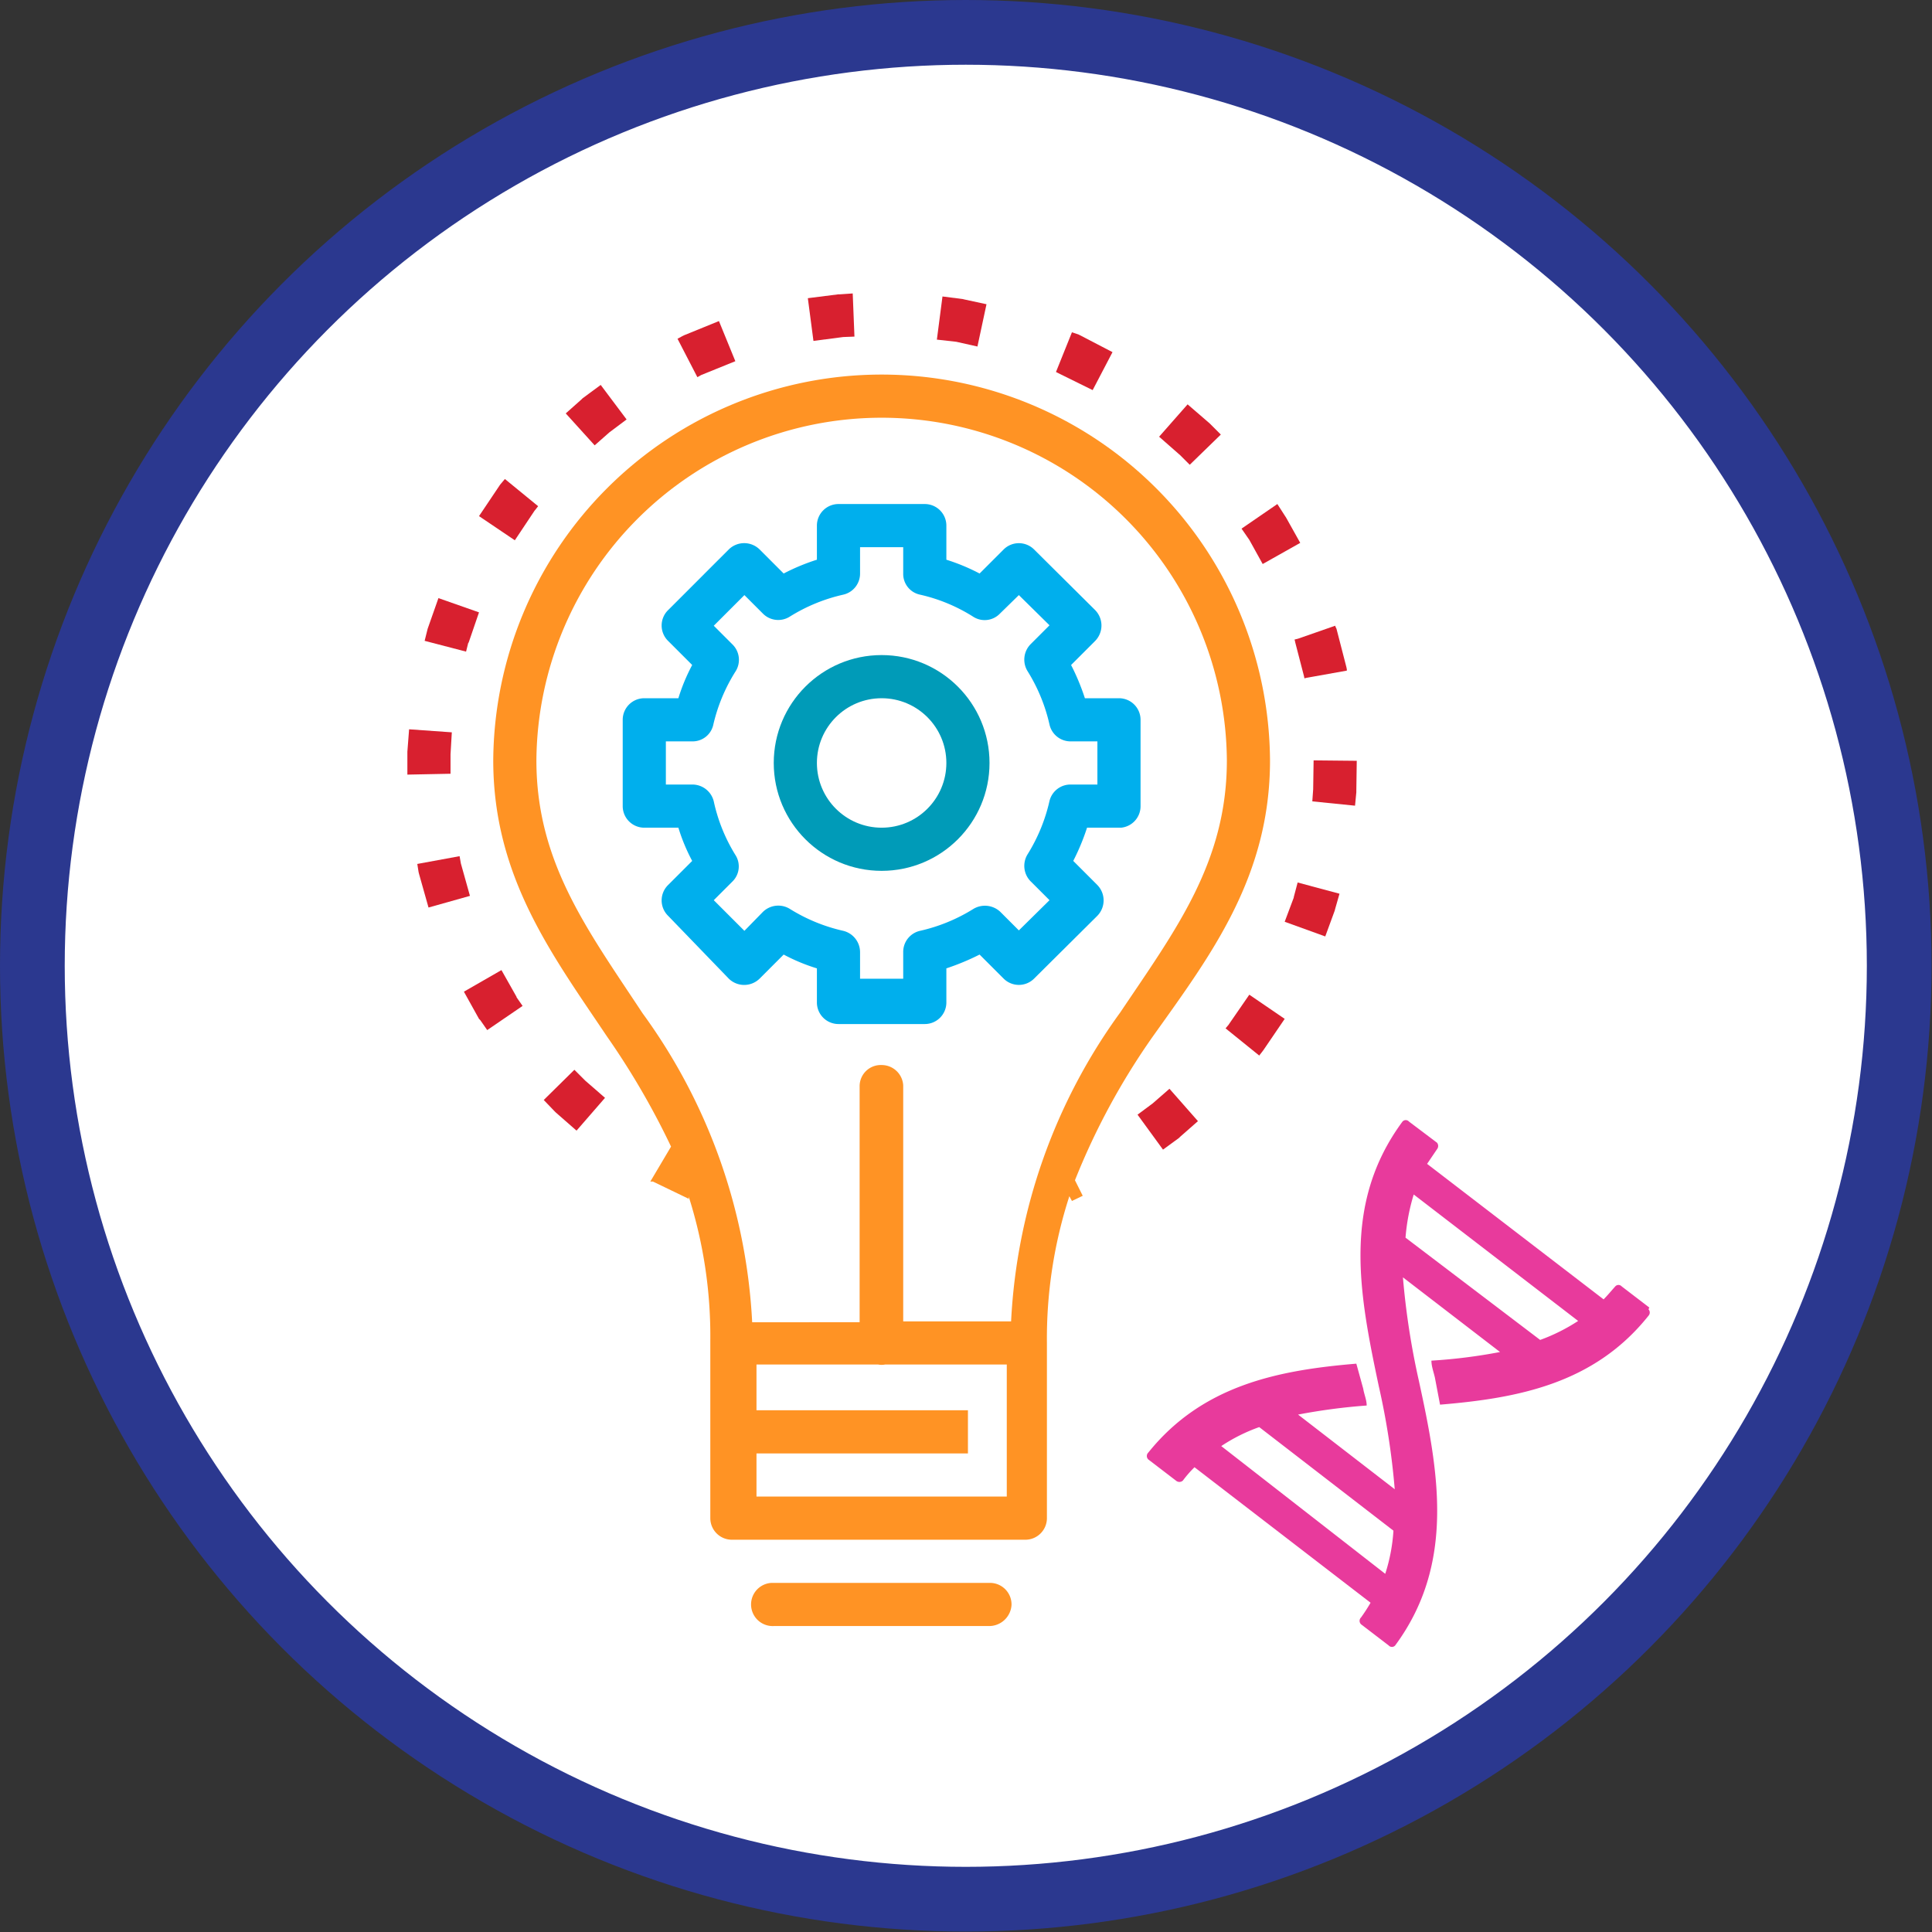 <svg id="Isolation_Mode" data-name="Isolation Mode" xmlns="http://www.w3.org/2000/svg" viewBox="0 0 44.77 44.77"><rect x="0" y="0" width="44.77" height="44.77" fill="#333333" stroke="none"/><defs><style>.cls-1,.cls-4{fill:#fff;}.cls-1{stroke:#2b388f;stroke-miterlimit:10;stroke-width:1.5px;}.cls-2{fill:#d8202f;}.cls-3{fill:#ff9324;}.cls-5{fill:#00afed;}.cls-6{fill:#009bb8;}.cls-7{fill:#e83a9c;}</style></defs><title>icon-accelerate-gemomic-discoveries</title><circle class="cls-1" cx="22.38" cy="22.38" r="21.63"/><polygon class="cls-2" points="19.76 6.8 19.47 6.82 19.43 6.82 18.72 6.91 18.85 7.9 19.54 7.81 19.8 7.8 19.76 6.8"/><polygon class="cls-2" points="21.84 6.87 21.71 7.87 22.16 7.92 22.65 8.03 22.86 7.05 22.35 6.94 22.31 6.93 21.84 6.87"/><polygon class="cls-2" points="16.66 7.44 15.85 7.77 15.81 7.79 15.7 7.85 16.16 8.74 16.25 8.69 17.04 8.37 16.66 7.44"/><polygon class="cls-2" points="24.84 7.7 24.84 7.7 24.47 8.62 24.57 8.67 25.32 9.04 25.78 8.16 25.03 7.77 24.99 7.75 24.84 7.7"/><path class="cls-3" d="M22,10a9,9,0,0,0-9,8.94c0,2.7,1.37,4.51,2.63,6.39a17.85,17.85,0,0,1,1.49,2.56l-.48.81.06,0,0,0,.83.4,0-.05a10.66,10.66,0,0,1,.5,3.33V36.5a.5.5,0,0,0,.5.5h6.8a.5.5,0,0,0,.5-.5V32.44a10.7,10.7,0,0,1,.52-3.4l.06.11.25-.12-.18-.36a16.14,16.14,0,0,1,1.81-3.34C29.63,23.45,31,21.64,31,18.94A9,9,0,0,0,22,10Z" transform="translate(-1.57 -1.32)"/><polygon class="cls-2" points="13.92 8.92 13.5 9.23 13.47 9.26 13.11 9.58 13.78 10.32 14.12 10.02 14.52 9.72 13.92 8.92"/><polygon class="cls-2" points="27.52 9.37 26.86 10.12 27.35 10.55 27.57 10.77 28.29 10.07 28.06 9.84 28.03 9.81 27.52 9.37"/><path class="cls-4" d="M22,11a8,8,0,0,1,8,7.94c0,2.36-1.18,3.92-2.47,5.84A13.29,13.29,0,0,0,25,31.94H22.5V26.47A.5.5,0,0,0,22,26a.49.49,0,0,0-.51.49h0v5.47H19a13.29,13.29,0,0,0-2.54-7.16C15.18,22.86,14,21.3,14,18.94A8,8,0,0,1,22,11Z" transform="translate(-1.57 -1.32)"/><polygon class="cls-2" points="11.7 11.1 11.7 11.1 11.59 11.23 11.57 11.26 11.1 11.96 11.93 12.52 12.39 11.83 12.4 11.82 12.47 11.73 11.7 11.1"/><path class="cls-5" d="M21,13a.5.5,0,0,0-.5.5v.79a4.79,4.79,0,0,0-.77.32l-.56-.56a.51.51,0,0,0-.71,0l-1.41,1.41a.5.5,0,0,0,0,.71l.56.56a4.31,4.31,0,0,0-.32.77H16.5a.5.5,0,0,0-.5.5v2a.5.5,0,0,0,.5.5h.79a4.31,4.31,0,0,0,.32.77l-.56.56a.5.5,0,0,0,0,.71L18.46,24a.51.51,0,0,0,.71,0l.56-.56a4.31,4.31,0,0,0,.77.32v.79a.5.5,0,0,0,.5.5h2a.5.5,0,0,0,.5-.5v-.79a5.69,5.69,0,0,0,.77-.32l.56.56a.5.5,0,0,0,.7,0L27,22.54a.51.51,0,0,0,0-.71l-.56-.56a5.2,5.2,0,0,0,.32-.77h.79A.5.5,0,0,0,28,20V18a.5.5,0,0,0-.5-.5h-.79a5.2,5.2,0,0,0-.32-.77l.56-.56a.51.51,0,0,0,0-.71l-1.42-1.41a.5.5,0,0,0-.7,0l-.56.56a4.64,4.64,0,0,0-.77-.32V13.5A.5.5,0,0,0,23,13Z" transform="translate(-1.57 -1.32)"/><polygon class="cls-2" points="29.6 11.68 28.77 12.25 28.95 12.51 29.26 13.07 30.13 12.58 29.8 11.99 29.78 11.96 29.6 11.68"/><path class="cls-4" d="M21.5,14h1v.61a.49.49,0,0,0,.39.49,3.91,3.91,0,0,1,1.23.51.49.49,0,0,0,.62-.07l.44-.43.71.7-.44.44a.51.51,0,0,0-.07.62,4,4,0,0,1,.51,1.24.5.5,0,0,0,.49.39H27v1h-.62a.5.5,0,0,0-.49.38,4,4,0,0,1-.51,1.24.51.51,0,0,0,.07.62l.44.44-.71.7-.43-.43a.52.52,0,0,0-.62-.07,4,4,0,0,1-1.24.51.5.5,0,0,0-.39.49V24h-1v-.62a.51.51,0,0,0-.39-.49,4,4,0,0,1-1.24-.51.51.51,0,0,0-.62.07l-.43.44-.71-.71.43-.43a.49.49,0,0,0,.07-.62,3.94,3.94,0,0,1-.5-1.24.51.51,0,0,0-.49-.39H17v-1h.62a.49.49,0,0,0,.48-.39,4,4,0,0,1,.52-1.24.5.5,0,0,0-.08-.62l-.43-.43.71-.71.43.43a.5.5,0,0,0,.62.07,4,4,0,0,1,1.24-.51.5.5,0,0,0,.39-.48V14Z" transform="translate(-1.57 -1.32)"/><polygon class="cls-2" points="10.16 13.86 9.91 14.57 9.9 14.61 9.84 14.85 10.8 15.1 10.85 14.9 10.86 14.89 11.1 14.19 10.16 13.86"/><polygon class="cls-2" points="30.94 14.5 30.08 14.8 30 14.82 30 14.83 30 14.83 30.01 14.86 30.01 14.87 30.22 15.68 30.22 15.69 30.23 15.72 30.23 15.72 30.26 15.71 31.21 15.54 31.21 15.51 31.2 15.46 30.97 14.57 30.95 14.53 30.94 14.5"/><circle class="cls-6" cx="20.43" cy="17.68" r="2.5"/><circle class="cls-4" cx="20.43" cy="17.68" r="1.5"/><polygon class="cls-2" points="9.48 16.9 9.48 16.9 9.44 17.42 9.44 17.46 9.44 17.95 10.44 17.93 10.44 17.49 10.44 17.48 10.47 16.97 9.48 16.9"/><polygon class="cls-2" points="30.44 17.62 30.43 18.29 30.41 18.57 31.4 18.67 31.43 18.36 31.43 18.32 31.44 17.63 30.44 17.62"/><polygon class="cls-2" points="10.65 19.84 9.67 20.02 9.7 20.21 9.71 20.25 9.93 21.03 10.89 20.76 10.68 20.01 10.65 19.84"/><polygon class="cls-2" points="30.07 20.45 29.98 20.79 29.98 20.8 29.77 21.36 30.71 21.7 30.93 21.1 30.94 21.06 31.04 20.71 30.07 20.45"/><polygon class="cls-2" points="11.62 22.48 10.75 22.98 11.1 23.61 11.13 23.64 11.29 23.87 12.11 23.31 11.97 23.11 11.97 23.1 11.62 22.48"/><polygon class="cls-2" points="28.95 23.05 28.46 23.76 28.45 23.77 28.4 23.83 29.18 24.46 29.25 24.37 29.28 24.33 29.77 23.61 28.95 23.05"/><polygon class="cls-2" points="13.31 24.79 12.6 25.49 12.85 25.75 12.88 25.78 13.36 26.2 14.02 25.44 13.56 25.04 13.31 24.79"/><polygon class="cls-2" points="27.1 25.23 26.71 25.57 26.36 25.83 26.95 26.64 27.32 26.37 27.35 26.34 27.76 25.98 27.1 25.23"/><path class="cls-4" d="M19.1,32.94h2.82a.43.43,0,0,0,.16,0H24.9V36H19.1V35H24V34H19.1Z" transform="translate(-1.57 -1.32)"/><path class="cls-3" d="M19.45,38a.5.5,0,1,0,.05,1h5a.52.52,0,0,0,.51-.49.5.5,0,0,0-.5-.51H19.45Z" transform="translate(-1.57 -1.32)"/><path class="cls-7" d="M39.79,31.62l-.64-.49a.1.1,0,0,0-.15,0c-.09.1-.18.21-.27.3l-4.09-3.14.23-.34a.12.12,0,0,0,0-.15l-.65-.49a.1.1,0,0,0-.15,0h0c-1.41,1.91-1,4-.55,6.13a17.23,17.23,0,0,1,.37,2.39l-2.24-1.73a13.82,13.82,0,0,1,1.59-.21c0-.13-.06-.26-.08-.39L33,32.92c-1.79.15-3.56.49-4.82,2.06a.11.11,0,0,0,0,.16h0l.64.49a.12.12,0,0,0,.16,0,2.61,2.61,0,0,1,.27-.31l4.08,3.14a4,4,0,0,1-.22.34.11.11,0,0,0,0,.16l.64.49a.1.1,0,0,0,.15,0h0c1.41-1.91,1-4.06.55-6.13a17.61,17.61,0,0,1-.37-2.4l2.25,1.73a12.34,12.34,0,0,1-1.59.2c0,.13.05.26.08.39l.12.63c1.8-.15,3.57-.48,4.83-2.06a.11.11,0,0,0,0-.15Zm-9.92,3.21a4,4,0,0,1,.88-.44l3.11,2.4a4.06,4.06,0,0,1-.19,1ZM34.14,30a4.62,4.62,0,0,1,.19-1l3.81,2.93a4.26,4.26,0,0,1-.88.44Z" transform="translate(-1.57 -1.32)"/></svg>